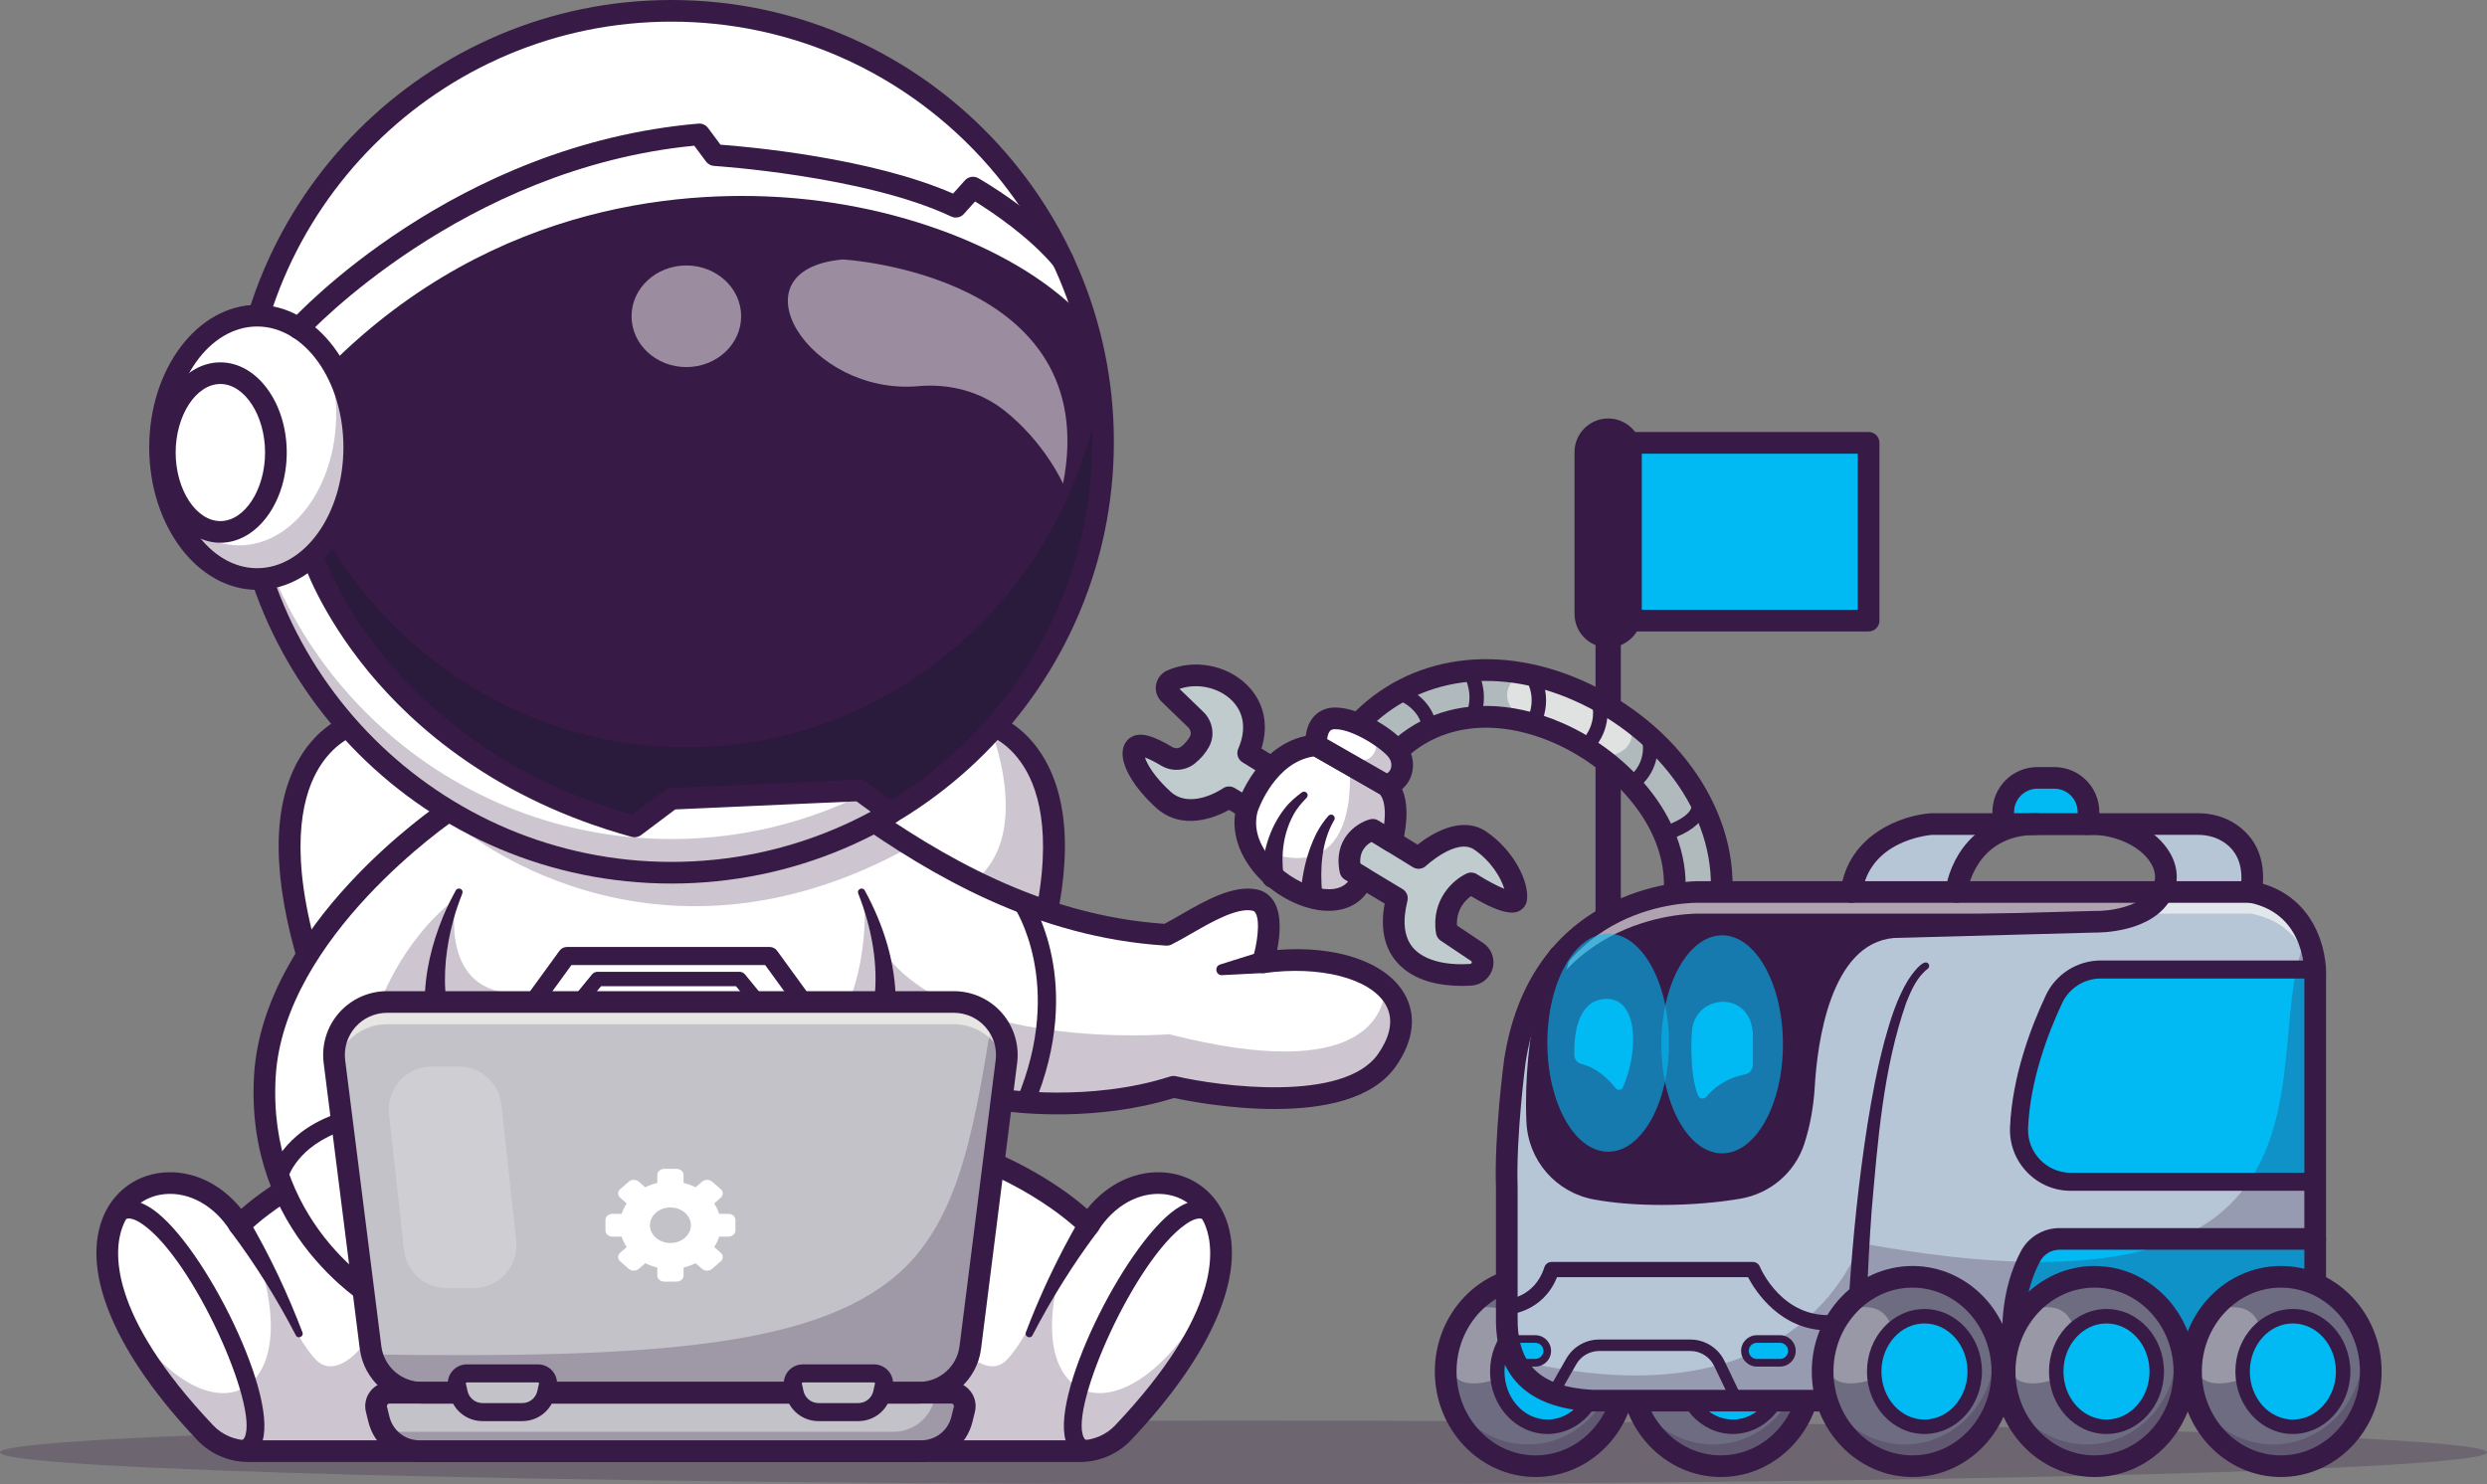 <svg width="129" height="77" viewBox="0 0 129 77" fill="none" xmlns="http://www.w3.org/2000/svg">
<rect x="0" y="0" width="129" height="77" fill="#808080" stroke="none"/>
<path opacity="0.25" d="M64.5 77C100.122 77 128.999 76.261 128.999 75.349C128.999 74.437 100.122 73.698 64.5 73.698C28.877 73.698 -0 74.437 -0 75.349C-0 76.261 28.877 77 64.5 77Z" fill="#371A45"/>
<path d="M53.59 50.118H16.1C12.718 39.083 18.375 37.571 18.375 37.571H51.315C51.315 37.571 56.973 39.083 53.59 50.118H53.59Z" fill="white"/>
<g opacity="0.25">
<path d="M53.59 50.118H48.914C44.036 48.894 39.938 47.009 45.856 47.011C53.982 47.015 52.316 40.29 51.311 37.571H51.315C51.315 37.571 56.973 39.083 53.59 50.118Z" fill="#371A45"/>
</g>
<path d="M53.59 50.68H16.101C15.854 50.68 15.635 50.519 15.563 50.282C14.121 45.58 14.085 41.943 15.457 39.47C16.552 37.496 18.162 37.047 18.23 37.029C18.53 36.949 18.838 37.126 18.918 37.426C18.998 37.724 18.822 38.03 18.524 38.112C18.467 38.129 17.27 38.489 16.419 40.054C15.617 41.527 14.999 44.364 16.519 49.557H53.172C54.691 44.364 54.073 41.527 53.272 40.054C52.418 38.484 51.217 38.126 51.166 38.112C50.869 38.027 50.694 37.719 50.776 37.422C50.859 37.124 51.163 36.949 51.461 37.028C51.529 37.046 53.138 37.496 54.234 39.47C55.606 41.942 55.57 45.58 54.128 50.282C54.056 50.518 53.838 50.679 53.59 50.679L53.59 50.68Z" fill="#371A45"/>
<path d="M58.252 74.33C57.675 74.938 56.871 75.282 56.032 75.282H12.867C12.028 75.282 11.224 74.938 10.647 74.33C8.18 71.727 6.76 69.471 6.078 67.607C6.076 67.607 6.076 67.605 6.076 67.605C3.769 61.315 9.837 59.453 12.425 63.563C12.425 63.563 15.096 60.731 20.53 59.234H48.369C53.803 60.731 56.474 63.563 56.474 63.563C59.828 58.235 69.036 62.945 58.252 74.33Z" fill="white"/>
<g opacity="0.25">
<path d="M23.81 75.209C23.801 75.232 23.791 75.256 23.785 75.282H12.867C12.028 75.282 11.224 74.938 10.647 74.33C8.181 71.727 6.76 69.471 6.078 67.608C10.504 75.281 16.142 72.867 13.261 64.881C13.33 65.04 15.581 70.145 16.642 70.744C17.719 71.352 18.89 69.715 18.89 69.715C18.89 69.715 24.419 73.733 23.81 75.21V75.209Z" fill="#371A45"/>
</g>
<g opacity="0.25">
<path d="M44.805 75.209C44.814 75.232 44.824 75.256 44.83 75.282H55.748C56.587 75.282 57.391 74.938 57.968 74.33C60.435 71.727 61.855 69.471 62.537 67.608C58.111 75.281 52.474 72.867 55.354 64.881C55.285 65.04 53.034 70.145 51.974 70.744C50.896 71.352 49.725 69.715 49.725 69.715C49.725 69.715 44.196 73.733 44.805 75.21L44.805 75.209Z" fill="#371A45"/>
</g>
<path d="M12.388 75.677C12.224 75.677 12.039 75.652 11.83 75.594C11.581 75.525 11.435 75.267 11.505 75.018C11.574 74.769 11.833 74.624 12.082 74.693C12.565 74.827 12.643 74.66 12.69 74.56C13.43 72.984 10.03 65.333 7.389 63.508C6.683 63.02 6.444 63.264 6.354 63.357C6.173 63.542 5.877 63.546 5.691 63.366C5.506 63.185 5.502 62.889 5.682 62.704C6.012 62.366 6.74 61.921 7.922 62.738C10.579 64.573 14.609 72.678 13.538 74.957C13.425 75.198 13.108 75.677 12.388 75.677L12.388 75.677Z" fill="#371A45"/>
<path d="M12.889 63.245C13.99 65.128 14.916 67.091 15.689 69.124C15.768 69.342 15.454 69.484 15.346 69.275C14.368 67.392 13.235 65.571 11.961 63.88C11.495 63.245 12.46 62.58 12.888 63.245L12.889 63.245Z" fill="#371A45"/>
<path d="M56.032 75.844H12.868C11.877 75.844 10.918 75.432 10.239 74.715C6.042 70.284 4.24 66.112 5.295 63.27C5.807 61.893 6.971 60.983 8.41 60.834C9.927 60.678 11.448 61.387 12.51 62.713C13.53 61.822 16.126 59.865 20.381 58.693C20.681 58.61 20.99 58.786 21.072 59.084C21.155 59.383 20.979 59.692 20.68 59.775C15.481 61.207 12.86 63.921 12.834 63.948C12.714 64.074 12.543 64.139 12.37 64.121C12.197 64.104 12.042 64.008 11.95 63.862C11.124 62.55 9.812 61.818 8.525 61.951C7.507 62.056 6.714 62.679 6.35 63.66C5.923 64.808 5.529 68.108 11.056 73.943C11.524 74.437 12.184 74.721 12.868 74.721H56.032C56.715 74.721 57.376 74.437 57.844 73.943C63.371 68.108 62.976 64.808 62.55 63.66C62.186 62.679 61.393 62.056 60.374 61.951C59.088 61.819 57.776 62.55 56.95 63.862C56.858 64.009 56.702 64.105 56.529 64.122C56.355 64.138 56.184 64.074 56.065 63.948C56.04 63.922 53.418 61.208 48.22 59.776C47.92 59.693 47.744 59.384 47.827 59.085C47.91 58.786 48.219 58.61 48.519 58.693C52.773 59.865 55.37 61.822 56.39 62.714C57.451 61.388 58.972 60.679 60.49 60.834C61.929 60.983 63.093 61.894 63.604 63.27C64.659 66.112 62.857 70.284 58.661 74.715C57.981 75.433 57.023 75.844 56.031 75.844L56.032 75.844Z" fill="#371A45"/>
<path d="M56.511 75.677C55.789 75.677 55.474 75.198 55.36 74.957C54.289 72.678 58.319 64.575 60.976 62.739C62.158 61.922 62.887 62.367 63.216 62.705C63.396 62.889 63.392 63.186 63.207 63.366C63.022 63.547 62.725 63.543 62.544 63.358C62.455 63.265 62.215 63.021 61.509 63.508C58.868 65.333 55.468 72.985 56.208 74.56C56.255 74.66 56.333 74.828 56.816 74.694C57.065 74.624 57.324 74.769 57.394 75.019C57.463 75.267 57.318 75.526 57.068 75.595C56.86 75.653 56.674 75.678 56.51 75.678L56.511 75.677Z" fill="#371A45"/>
<path d="M56.938 63.88C55.664 65.572 54.531 67.393 53.553 69.276C53.448 69.481 53.127 69.341 53.21 69.124C53.783 67.606 54.457 66.121 55.212 64.682C55.466 64.198 55.723 63.728 56.01 63.245C56.169 62.978 56.515 62.89 56.782 63.049C57.073 63.219 57.147 63.617 56.937 63.88L56.938 63.88Z" fill="#371A45"/>
<path d="M71.926 55.019C69.536 58.384 60.869 56.38 60.869 56.38C56.512 57.783 51.952 57.057 51.952 57.057C51.952 57.057 48.313 58.457 43.512 60.254C34.578 63.598 21.625 68.316 20.609 67.951C19.046 67.39 13.301 63.523 13.737 55.85C14.174 48.177 23.267 42.066 23.267 42.066H44.533C45.427 42.695 46.341 43.309 47.284 43.893C51.152 46.292 55.466 48.188 60.517 48.497C61.828 47.842 63.751 46.414 65.085 46.695C66.42 46.976 65.507 49.923 65.507 49.923C68.307 49.541 70.664 50.086 71.85 51.203C72.847 52.141 73.016 53.483 71.925 55.02L71.926 55.019Z" fill="white"/>
<g opacity="0.25">
<path d="M47.284 43.893C33.731 51.462 23.81 42.873 23.81 42.873L24.775 42.066H44.533C45.427 42.695 46.341 43.309 47.284 43.893Z" fill="#371A45"/>
</g>
<g opacity="0.25">
<path d="M23.657 46.603C23.657 46.603 22.615 51.686 27.043 51.53L23.084 52.122L19.617 52.27C19.617 52.27 20.716 48.874 23.657 46.603Z" fill="#371A45"/>
</g>
<g opacity="0.25">
<path d="M71.926 55.019C69.536 58.384 60.869 56.38 60.869 56.38C56.512 57.783 51.952 57.057 51.952 57.057C51.952 57.057 48.313 58.457 43.512 60.254C38.12 58.371 33.859 56.059 38.146 56.005C45.596 55.912 44.837 46.603 44.837 46.603L45.665 49.128C49.17 54.57 60.65 53.655 60.65 53.655C70.837 56.254 71.806 52.5 71.851 51.203C72.848 52.141 73.016 53.482 71.926 55.019Z" fill="#371A45"/>
</g>
<path d="M20.75 68.537C20.574 68.537 20.491 68.507 20.418 68.48C18.87 67.924 12.714 63.921 13.176 55.818C13.624 47.957 22.572 41.857 22.953 41.601C23.211 41.428 23.56 41.496 23.733 41.754C23.907 42.011 23.838 42.359 23.581 42.533C23.492 42.592 14.715 48.58 14.298 55.882C13.879 63.239 19.321 66.867 20.766 67.412C20.779 67.412 20.793 67.413 20.808 67.413C22.743 67.413 40.726 60.774 51.751 56.533C51.843 56.498 51.944 56.487 52.041 56.502C52.085 56.51 56.526 57.19 60.696 55.846C60.793 55.815 60.897 55.811 60.995 55.833C63.305 56.367 69.688 57.201 71.467 54.695C71.951 54.012 72.412 53.005 71.853 52.084C71.042 50.747 68.463 50.088 65.583 50.48C65.393 50.507 65.202 50.433 65.078 50.287C64.954 50.141 64.913 49.941 64.97 49.758C65.193 49.034 65.388 47.811 65.123 47.361C65.076 47.282 65.029 47.258 64.969 47.245C64.159 47.074 62.856 47.824 61.809 48.425C61.44 48.638 61.092 48.838 60.769 48.999C60.68 49.043 60.582 49.063 60.483 49.057C53.7 48.643 48.223 45.349 44.21 42.527C43.956 42.348 43.895 41.998 44.074 41.745C44.253 41.491 44.604 41.431 44.857 41.609C48.719 44.325 53.967 47.49 60.399 47.927C60.659 47.791 60.947 47.626 61.248 47.452C62.524 46.718 63.969 45.888 65.201 46.146C65.583 46.226 65.891 46.45 66.092 46.792C66.494 47.473 66.394 48.533 66.246 49.281C69.303 49.043 71.832 49.882 72.815 51.502C73.498 52.628 73.345 53.992 72.384 55.345C69.96 58.759 62.13 57.228 60.895 56.962C56.904 58.205 52.859 57.75 52.017 57.635C50.963 58.039 44.052 60.686 37.059 63.243C24.34 67.895 21.562 68.538 20.75 68.538L20.75 68.537Z" fill="#371A45"/>
<path d="M57.214 22.919C57.214 31.119 52.795 38.286 46.205 42.175C42.871 44.144 38.982 45.275 34.827 45.275C22.464 45.275 12.44 35.266 12.44 22.919C12.44 10.573 22.464 0.562 34.827 0.562C45.464 0.562 54.368 7.97 56.648 17.9V17.902C57.019 19.515 57.214 21.194 57.214 22.919Z" fill="white"/>
<g opacity="0.25">
<path d="M57.214 22.919C57.214 31.118 52.795 38.286 46.205 42.175C42.871 44.144 38.982 45.274 34.827 45.274C22.464 45.274 12.44 35.266 12.44 22.919C12.44 22.627 12.446 22.335 12.459 22.047C12.916 33.989 22.757 43.528 34.827 43.528C38.982 43.528 42.871 42.398 46.205 40.429C52.561 36.678 56.896 29.879 57.197 22.045C57.209 22.335 57.214 22.627 57.214 22.919Z" fill="#371A45"/>
</g>
<path d="M57.214 22.919C57.214 31.119 52.796 38.286 46.205 42.175L44.597 41.002L34.827 41.44L32.914 42.873C19.546 39.194 16.235 28.9 16.235 28.9L17.5 19.359C31.225 5.632 51.656 10.701 56.648 17.899V17.901C57.019 19.515 57.214 21.193 57.214 22.919V22.919Z" fill="#371A45"/>
<g opacity="0.35">
<path d="M57.214 22.919C57.214 31.119 52.796 38.286 46.205 42.175L44.597 41.002L34.827 41.439L32.914 42.873C19.546 39.194 16.235 28.9 16.235 28.9L16.47 27.13C20.169 34.068 27.35 38.773 35.601 38.773C46.34 38.773 55.264 30.802 57.065 20.314C57.164 21.169 57.214 22.037 57.214 22.919V22.919Z" fill="#101928"/>
</g>
<path d="M34.827 45.837C22.173 45.837 11.878 35.556 11.878 22.918C11.878 10.281 22.174 0 34.827 0C47.481 0 57.776 10.281 57.776 22.918C57.776 35.556 47.481 45.837 34.827 45.837ZM34.827 1.123C22.794 1.123 13.003 10.9 13.003 22.918C13.003 34.936 22.794 44.714 34.827 44.714C46.861 44.714 56.652 34.936 56.652 22.918C56.652 10.9 46.862 1.123 34.827 1.123V1.123Z" fill="#371A45"/>
<path d="M13.339 30.038C16.12 30.038 18.375 26.98 18.375 23.207C18.375 19.434 16.12 16.376 13.339 16.376C10.557 16.376 8.302 19.434 8.302 23.207C8.302 26.98 10.557 30.038 13.339 30.038Z" fill="white"/>
<g opacity="0.25">
<path d="M18.375 23.207C18.375 26.98 16.121 30.038 13.34 30.038C11.38 30.038 9.68 28.52 8.85 26.303C9.761 27.534 11.016 28.292 12.403 28.292C15.184 28.292 17.439 25.234 17.439 21.461C17.439 20.346 17.242 19.294 16.891 18.364C17.807 19.601 18.375 21.313 18.375 23.207V23.207Z" fill="#371A45"/>
</g>
<path d="M13.338 30.6C10.251 30.6 7.74 27.283 7.74 23.207C7.74 19.131 10.251 15.815 13.338 15.815C16.426 15.815 18.937 19.131 18.937 23.207C18.937 27.283 16.426 30.6 13.338 30.6ZM13.338 16.938C10.871 16.938 8.864 19.75 8.864 23.207C8.864 26.664 10.871 29.477 13.338 29.477C15.805 29.477 17.813 26.664 17.813 23.207C17.813 19.75 15.805 16.938 13.338 16.938Z" fill="#371A45"/>
<path d="M11.43 28.156C9.531 28.156 7.986 26.057 7.986 23.477C7.986 20.897 9.531 18.798 11.43 18.798C13.328 18.798 14.873 20.897 14.873 23.477C14.873 26.057 13.328 28.156 11.43 28.156ZM11.43 19.921C10.172 19.921 9.111 21.55 9.111 23.477C9.111 25.405 10.173 27.033 11.43 27.033C12.687 27.033 13.749 25.405 13.749 23.477C13.749 21.55 12.687 19.921 11.43 19.921Z" fill="#371A45"/>
<path d="M17.898 19.757L17.102 18.963C25.76 10.305 35.98 9.813 41.302 10.291C48.163 10.907 54.516 13.836 57.111 17.581L56.186 18.22C53.77 14.734 47.748 11.997 41.202 11.409C36.075 10.948 26.232 11.421 17.898 19.757H17.898Z" fill="#371A45"/>
<path d="M32.914 43.435C32.864 43.435 32.814 43.428 32.765 43.415C25.717 41.475 21.459 37.694 19.128 34.863C16.59 31.782 15.735 29.181 15.7 29.071C15.605 28.776 15.768 28.46 16.064 28.365C16.359 28.27 16.675 28.432 16.771 28.727C16.782 28.762 17.617 31.276 20.03 34.191C22.227 36.846 26.219 40.383 32.799 42.258L34.49 40.99C34.581 40.922 34.689 40.883 34.803 40.878L44.571 40.441C44.698 40.436 44.824 40.473 44.928 40.548L46.537 41.722C46.788 41.905 46.843 42.256 46.66 42.506C46.477 42.757 46.125 42.812 45.875 42.629L44.424 41.571L35.027 41.991L33.253 43.322C33.154 43.396 33.036 43.434 32.915 43.434L32.914 43.435Z" fill="#371A45"/>
<path d="M15.498 17.596C15.362 17.596 15.226 17.547 15.119 17.449C14.889 17.24 14.873 16.885 15.083 16.656C15.424 16.282 23.595 7.495 36.225 6.413C36.417 6.396 36.608 6.481 36.724 6.637L37.371 7.506C38.762 7.609 45.166 8.173 49.435 10.043L50.049 9.358C50.226 9.161 50.515 9.113 50.745 9.244C50.868 9.313 53.78 10.974 55.573 13.15C55.77 13.389 55.736 13.743 55.497 13.94C55.257 14.137 54.903 14.103 54.705 13.863C53.414 12.296 51.412 10.97 50.577 10.452L49.997 11.099C49.831 11.284 49.563 11.338 49.338 11.232C44.853 9.116 37.118 8.613 37.04 8.608C36.875 8.598 36.723 8.515 36.624 8.383L36.01 7.559C23.987 8.725 15.993 17.325 15.913 17.413C15.802 17.534 15.65 17.596 15.498 17.596V17.596Z" fill="#371A45"/>
<g opacity="0.5">
<path d="M35.6 19.043C37.17 19.043 38.443 17.863 38.443 16.407C38.443 14.952 37.17 13.772 35.6 13.772C34.031 13.772 32.758 14.952 32.758 16.407C32.758 17.863 34.031 19.043 35.6 19.043Z" fill="#FFFDF9"/>
</g>
<g opacity="0.5">
<path d="M52.072 21.278C50.821 20.294 49.226 19.893 47.639 20.033C41.968 20.539 37.849 13.983 43.722 13.46C43.722 13.46 57.271 14.22 55.14 25.094C55.14 25.094 54.194 22.949 52.072 21.277V21.278Z" fill="#FFFDF9"/>
</g>
<path d="M65.607 50.475L63.386 50.589C63.057 50.605 62.975 50.135 63.287 50.037L65.408 49.37C66.225 49.157 66.448 50.391 65.607 50.475H65.607Z" fill="#371A45"/>
<path d="M53.184 57.653C53.124 57.653 53.063 57.642 53.004 57.617C52.765 57.517 52.653 57.243 52.753 57.004C55.248 51.048 52.632 47.104 52.605 47.065C52.46 46.851 52.515 46.56 52.728 46.415C52.943 46.269 53.234 46.324 53.379 46.538C53.5 46.715 56.307 50.946 53.617 57.366C53.542 57.545 53.367 57.653 53.184 57.653Z" fill="#371A45"/>
<path d="M14.463 61.522C14.426 61.522 14.389 61.517 14.351 61.508C14.101 61.447 13.948 61.197 14.008 60.947C14.029 60.857 14.571 58.726 17.593 57.732C17.838 57.651 18.104 57.785 18.184 58.03C18.265 58.276 18.131 58.541 17.886 58.621C15.387 59.443 14.936 61.099 14.918 61.168C14.864 61.38 14.673 61.522 14.463 61.522V61.522Z" fill="#371A45"/>
<path d="M22.033 52.042C22.019 50.493 22.398 48.966 22.984 47.545C23.174 47.079 23.404 46.632 23.641 46.193C23.69 46.101 23.804 46.068 23.895 46.117C23.982 46.163 24.016 46.267 23.979 46.355C23.804 46.808 23.64 47.263 23.516 47.729C23.147 49.086 22.97 50.527 23.151 51.922C23.259 52.706 22.097 52.835 22.033 52.042H22.033Z" fill="#371A45"/>
<path d="M45.344 51.922C45.579 50.042 45.207 48.11 44.516 46.355C44.426 46.139 44.739 45.986 44.853 46.193C45.832 47.977 46.471 49.99 46.461 52.042C46.398 52.832 45.237 52.709 45.343 51.922H45.344Z" fill="#371A45"/>
<path d="M41.66 52.45H27.669C27.493 52.45 27.331 52.351 27.251 52.194C27.171 52.038 27.186 51.85 27.289 51.707L29.023 49.321C29.111 49.199 29.252 49.128 29.402 49.128H39.927C40.077 49.128 40.218 49.2 40.306 49.321L42.04 51.707C42.144 51.85 42.158 52.038 42.078 52.194C41.998 52.351 41.837 52.45 41.661 52.45H41.66ZM28.587 51.514H40.742L39.688 50.064H29.641L28.587 51.514Z" fill="#371A45"/>
<path d="M39.567 52.645H29.784C29.64 52.645 29.508 52.562 29.445 52.431C29.383 52.3 29.402 52.146 29.494 52.034L30.706 50.552C30.777 50.465 30.883 50.415 30.996 50.415H38.355C38.467 50.415 38.574 50.465 38.645 50.552L39.857 52.034C39.949 52.146 39.968 52.3 39.906 52.431C39.843 52.562 39.712 52.645 39.567 52.645ZM30.574 51.896H38.777L38.177 51.163H31.174L30.575 51.896H30.574Z" fill="#371A45"/>
<path d="M52.203 55.072L50.33 69.905C50.159 71.247 49.018 72.252 47.665 72.252H21.885C20.658 72.252 19.603 71.425 19.294 70.27H19.292C19.26 70.152 19.235 70.031 19.22 69.905L17.346 55.072C17.139 53.432 18.418 51.982 20.075 51.982H49.474C50.26 51.982 50.961 52.307 51.456 52.824C52.01 53.398 52.312 54.209 52.203 55.072Z" fill="#C2C2C8"/>
<g opacity="0.25">
<path d="M52.203 55.072L50.33 69.905C50.159 71.247 49.018 72.252 47.665 72.252H21.885C20.658 72.252 19.603 71.425 19.294 70.27C33.196 70.454 41.592 69.945 46.096 66.488C49.547 63.839 50.43 59.335 51.456 52.824C52.011 53.398 52.312 54.209 52.204 55.072H52.203Z" fill="#371A45"/>
</g>
<g opacity="0.6">
<path d="M52.203 55.072L52.172 55.328C51.917 54.091 50.82 53.136 49.475 53.136H20.075C18.73 53.136 17.633 54.091 17.378 55.328L17.346 55.072C17.139 53.432 18.418 51.982 20.075 51.982H49.474C51.131 51.982 52.411 53.432 52.203 55.072H52.203Z" fill="#FFFDF9"/>
</g>
<path d="M47.787 75.282H21.762C20.764 75.282 19.895 74.603 19.656 73.635L19.527 73.114C19.419 72.676 19.751 72.253 20.203 72.253H49.347C49.798 72.253 50.131 72.676 50.022 73.114L49.893 73.635C49.654 74.603 48.785 75.282 47.787 75.282Z" fill="#C2C2C8"/>
<g opacity="0.25">
<path d="M50.021 73.115L49.892 73.635C49.654 74.603 48.785 75.282 47.786 75.282H21.763C20.989 75.282 20.292 74.874 19.908 74.238C20.045 74.266 20.183 74.279 20.326 74.279H46.35C47.347 74.279 48.217 73.598 48.457 72.63L48.55 72.252H49.347C49.799 72.252 50.13 72.675 50.022 73.115H50.021Z" fill="#371A45"/>
</g>
<path d="M47.663 72.814H21.885C20.252 72.814 18.867 71.594 18.662 69.976L16.788 55.141C16.669 54.2 16.961 53.252 17.59 52.54C18.218 51.828 19.123 51.42 20.073 51.42H49.475C50.425 51.42 51.331 51.828 51.959 52.54C52.587 53.252 52.879 54.2 52.76 55.141L50.886 69.976C50.682 71.594 49.296 72.814 47.663 72.814ZM20.074 52.543C19.446 52.543 18.848 52.813 18.433 53.283C18.018 53.753 17.826 54.379 17.904 55.001L19.779 69.835C19.912 70.893 20.818 71.691 21.886 71.691H47.664C48.732 71.691 49.638 70.893 49.771 69.835L51.645 55.001C51.724 54.379 51.531 53.753 51.116 53.283C50.701 52.812 50.103 52.543 49.476 52.543H20.074Z" fill="#371A45"/>
<path d="M47.786 75.844H21.762C20.503 75.844 19.412 74.991 19.11 73.77L18.981 73.249C18.888 72.871 18.972 72.479 19.212 72.173C19.452 71.867 19.813 71.691 20.202 71.691H49.347C49.736 71.691 50.097 71.866 50.337 72.173C50.577 72.479 50.661 72.871 50.568 73.249L50.439 73.77C50.137 74.991 49.046 75.844 47.787 75.844H47.786ZM20.202 72.814C20.148 72.814 20.116 72.842 20.097 72.865C20.079 72.889 20.06 72.927 20.073 72.98L20.201 73.5C20.379 74.219 21.021 74.721 21.762 74.721H47.786C48.528 74.721 49.169 74.219 49.347 73.5L49.476 72.98C49.489 72.927 49.47 72.889 49.451 72.865C49.433 72.842 49.4 72.814 49.346 72.814H20.202Z" fill="#371A45"/>
<path d="M27.09 73.257H25.031C24.436 73.257 23.921 72.844 23.791 72.264L23.706 71.883C23.634 71.557 23.882 71.249 24.215 71.249H27.906C28.239 71.249 28.487 71.557 28.415 71.883L28.33 72.264C28.201 72.844 27.686 73.257 27.09 73.257H27.09Z" fill="#C2C2C8"/>
<path d="M44.518 73.257H42.459C41.864 73.257 41.349 72.844 41.22 72.264L41.135 71.883C41.062 71.557 41.31 71.249 41.644 71.249H45.334C45.667 71.249 45.915 71.557 45.843 71.883L45.758 72.264C45.629 72.844 45.114 73.257 44.519 73.257H44.518Z" fill="#C2C2C8"/>
<path d="M27.09 73.725H25.031C24.21 73.725 23.512 73.166 23.334 72.365L23.249 71.984C23.184 71.689 23.255 71.386 23.443 71.151C23.632 70.916 23.913 70.781 24.215 70.781H27.905C28.207 70.781 28.489 70.916 28.678 71.151C28.866 71.386 28.937 71.689 28.872 71.984L28.787 72.365C28.609 73.165 27.911 73.724 27.09 73.724L27.09 73.725ZM24.215 71.716C24.209 71.716 24.19 71.716 24.174 71.736C24.159 71.756 24.163 71.774 24.164 71.781L24.249 72.162C24.331 72.531 24.653 72.789 25.031 72.789H27.09C27.468 72.789 27.79 72.531 27.872 72.162L27.957 71.78C27.958 71.774 27.962 71.756 27.946 71.736C27.93 71.716 27.911 71.716 27.905 71.716H24.215L24.215 71.716Z" fill="#371A45"/>
<path d="M44.518 73.725H42.459C41.638 73.725 40.941 73.166 40.762 72.365L40.678 71.984C40.612 71.689 40.683 71.386 40.871 71.151C41.06 70.916 41.342 70.781 41.644 70.781H45.334C45.636 70.781 45.917 70.916 46.106 71.151C46.295 71.386 46.365 71.689 46.3 71.984L46.215 72.365C46.037 73.165 45.34 73.724 44.518 73.724L44.518 73.725ZM41.644 71.716C41.638 71.716 41.618 71.716 41.603 71.736C41.587 71.756 41.591 71.774 41.592 71.781L41.677 72.162C41.759 72.531 42.081 72.789 42.459 72.789H44.518C44.897 72.789 45.218 72.531 45.3 72.162L45.385 71.78C45.386 71.774 45.39 71.756 45.374 71.736C45.359 71.716 45.34 71.716 45.333 71.716H41.643L41.644 71.716Z" fill="#371A45"/>
<path d="M37.78 62.972H37.303C37.244 62.78 37.157 62.599 37.045 62.43L37.382 62.138C37.525 62.014 37.525 61.812 37.382 61.688L36.938 61.302C36.793 61.177 36.562 61.177 36.417 61.302L36.08 61.594C35.888 61.497 35.677 61.42 35.457 61.369V60.957C35.457 60.78 35.294 60.638 35.09 60.638H34.46C34.258 60.638 34.094 60.78 34.094 60.957V61.369C33.873 61.421 33.664 61.497 33.47 61.594L33.133 61.302C32.99 61.177 32.757 61.177 32.614 61.302L32.17 61.688C32.027 61.812 32.027 62.014 32.17 62.138L32.507 62.43C32.394 62.599 32.308 62.78 32.247 62.972H31.771C31.569 62.972 31.404 63.114 31.404 63.29V63.836C31.404 64.011 31.569 64.155 31.771 64.155H32.247C32.308 64.346 32.394 64.527 32.507 64.696L32.17 64.988C32.027 65.112 32.027 65.314 32.17 65.438L32.614 65.826C32.757 65.95 32.99 65.95 33.133 65.826L33.47 65.533C33.664 65.629 33.873 65.706 34.094 65.757V66.171C34.094 66.346 34.258 66.488 34.46 66.488H35.09C35.294 66.488 35.457 66.346 35.457 66.171V65.757C35.677 65.705 35.888 65.629 36.08 65.533L36.417 65.826C36.562 65.95 36.793 65.95 36.938 65.826L37.382 65.438C37.525 65.314 37.525 65.112 37.382 64.988L37.045 64.696C37.157 64.527 37.244 64.346 37.303 64.155H37.78C37.982 64.155 38.146 64.011 38.146 63.836V63.29C38.146 63.114 37.982 62.972 37.78 62.972ZM35.526 64.215C35.334 64.382 35.067 64.485 34.775 64.485C34.19 64.485 33.712 64.07 33.712 63.563C33.712 63.31 33.831 63.078 34.023 62.911C34.216 62.744 34.482 62.641 34.775 62.641C35.067 62.641 35.334 62.744 35.526 62.911C35.719 63.078 35.837 63.31 35.837 63.563C35.837 63.817 35.719 64.048 35.526 64.215V64.215Z" fill="white"/>
<g opacity="0.2">
<path d="M22.395 55.328H23.792C24.93 55.328 25.886 56.184 26.009 57.314L26.774 64.363C26.917 65.68 25.884 66.829 24.558 66.829H23.168C22.031 66.829 21.076 65.974 20.952 64.846L20.179 57.797C20.034 56.479 21.067 55.328 22.395 55.328V55.328Z" fill="white"/>
</g>
<path d="M96.924 22.974H84.087V32.197H96.924V22.974Z" fill="#02BAF3"/>
<path d="M96.924 32.758H84.087C83.776 32.758 83.525 32.507 83.525 32.197V22.973C83.525 22.663 83.776 22.412 84.087 22.412H96.924C97.235 22.412 97.487 22.663 97.487 22.973V32.197C97.487 32.507 97.235 32.758 96.924 32.758ZM84.65 31.635H96.362V23.535H84.65V31.635Z" fill="#371A45"/>
<path d="M83.416 50.251C83.053 50.251 82.76 49.958 82.76 49.596V22.974C82.76 22.612 83.054 22.319 83.416 22.319C83.778 22.319 84.072 22.612 84.072 22.974V49.596C84.072 49.958 83.778 50.251 83.416 50.251Z" fill="#371A45"/>
<path d="M83.415 33.594C82.453 33.594 81.67 32.812 81.67 31.851V23.453C81.67 22.492 82.453 21.71 83.415 21.71C84.378 21.71 85.16 22.492 85.16 23.453V31.851C85.16 32.812 84.378 33.594 83.415 33.594ZM83.415 23.02C83.176 23.02 82.982 23.215 82.982 23.453V31.852C82.982 32.09 83.176 32.285 83.415 32.285C83.654 32.285 83.849 32.09 83.849 31.852V23.453C83.849 23.215 83.654 23.02 83.415 23.02Z" fill="#371A45"/>
<path d="M88.043 47.91C87.997 47.91 87.95 47.907 87.902 47.902C87.234 47.825 86.755 47.221 86.832 46.554C87.258 42.872 84.141 39.481 80.843 38.035C77.393 36.523 74.093 37.054 72.013 39.458C71.574 39.967 70.804 40.023 70.295 39.584C69.786 39.144 69.73 38.376 70.17 37.868C72.944 34.661 77.409 33.872 81.823 35.807C86.701 37.946 89.756 42.48 89.253 46.833C89.181 47.453 88.654 47.91 88.044 47.91L88.043 47.91Z" fill="#B0B9BB"/>
<g opacity="0.6">
<path d="M84.458 37.408C85.074 38.637 83.99 39.369 82.869 39.19C81.959 38.095 79.187 37.408 79.187 37.408C78.204 36.87 77.946 36.075 78.367 35.443C78.789 34.811 80.312 35.443 80.312 35.443C80.312 35.443 82.467 35.981 84.458 37.408H84.458Z" fill="#FFFDF9"/>
</g>
<path d="M88.044 48.471C87.975 48.471 87.906 48.468 87.837 48.459C87.365 48.405 86.943 48.17 86.647 47.798C86.352 47.426 86.219 46.961 86.273 46.489C86.668 43.078 83.726 39.912 80.617 38.548C77.405 37.14 74.348 37.617 72.439 39.825C72.128 40.184 71.695 40.401 71.221 40.436C70.748 40.471 70.287 40.319 69.927 40.008C69.568 39.697 69.35 39.266 69.316 38.792C69.281 38.318 69.433 37.86 69.744 37.5C72.686 34.1 77.4 33.254 82.049 35.293C87.15 37.53 90.342 42.301 89.811 46.897C89.707 47.794 88.947 48.471 88.044 48.471L88.044 48.471ZM77.064 36.621C78.339 36.621 79.694 36.917 81.069 37.52C84.556 39.05 87.847 42.666 87.39 46.618C87.371 46.792 87.419 46.963 87.528 47.1C87.637 47.237 87.793 47.324 87.966 47.344C87.993 47.347 88.019 47.348 88.044 47.348C88.376 47.348 88.655 47.099 88.694 46.768C89.169 42.658 86.251 38.361 81.597 36.321C77.417 34.488 73.202 35.221 70.595 38.234C70.481 38.367 70.424 38.536 70.438 38.71C70.45 38.885 70.53 39.044 70.663 39.158C70.795 39.272 70.965 39.328 71.139 39.316C71.314 39.303 71.474 39.223 71.588 39.091C72.999 37.46 74.919 36.621 77.064 36.621H77.064Z" fill="#371A45"/>
<path d="M74.164 38.189C73.978 38.189 73.816 38.05 73.793 37.861C73.651 36.744 72.592 36.349 72.547 36.333C72.353 36.263 72.252 36.049 72.321 35.855C72.391 35.661 72.603 35.559 72.797 35.628C72.86 35.65 74.336 36.185 74.536 37.767C74.562 37.972 74.417 38.16 74.211 38.186C74.195 38.188 74.18 38.189 74.164 38.189Z" fill="#371A45"/>
<path d="M76.492 37.272C76.458 37.272 76.422 37.267 76.387 37.256C76.189 37.198 76.075 36.99 76.133 36.792C76.383 35.938 76.041 35.258 75.928 35.034C75.906 34.99 75.891 34.957 75.882 34.937C75.806 34.745 75.899 34.527 76.091 34.451C76.282 34.374 76.498 34.466 76.576 34.656C76.581 34.666 76.588 34.68 76.597 34.698C76.987 35.472 77.073 36.247 76.852 37.002C76.804 37.166 76.655 37.272 76.493 37.272H76.492Z" fill="#371A45"/>
<path d="M79.588 37.782C79.539 37.782 79.488 37.772 79.44 37.751C79.25 37.668 79.163 37.448 79.245 37.258C79.678 36.264 79.279 35.516 79.262 35.484C79.163 35.304 79.227 35.076 79.407 34.976C79.587 34.876 79.812 34.938 79.914 35.117C79.939 35.161 80.518 36.208 79.932 37.557C79.871 37.698 79.733 37.782 79.588 37.782Z" fill="#371A45"/>
<path d="M82.326 39.037C82.235 39.037 82.144 39.004 82.072 38.938C81.92 38.797 81.91 38.561 82.051 38.409C82.838 37.557 82.6 36.65 82.597 36.641C82.542 36.442 82.66 36.236 82.859 36.181C83.059 36.126 83.265 36.243 83.32 36.442C83.335 36.496 83.667 37.762 82.602 38.916C82.528 38.996 82.427 39.036 82.326 39.036L82.326 39.037Z" fill="#371A45"/>
<path d="M84.763 40.94C84.656 40.94 84.55 40.895 84.476 40.807C84.343 40.649 84.363 40.413 84.521 40.28C85.411 39.529 85.201 38.548 85.199 38.538C85.133 38.342 85.242 38.139 85.438 38.073C85.635 38.009 85.85 38.122 85.915 38.319C86.012 38.61 86.141 39.893 85.004 40.852C84.934 40.911 84.848 40.94 84.763 40.94H84.763Z" fill="#371A45"/>
<path d="M86.519 43.56C86.365 43.56 86.221 43.465 86.166 43.312C86.097 43.117 86.199 42.903 86.393 42.833C87.353 42.492 87.628 42.142 87.706 41.964C87.769 41.821 87.733 41.727 87.729 41.717L88.066 41.552L88.396 41.374C88.416 41.412 88.59 41.755 88.415 42.21C88.209 42.747 87.614 43.194 86.646 43.539C86.604 43.553 86.562 43.56 86.52 43.56H86.519Z" fill="#371A45"/>
<path d="M89.26 76.064C91.835 76.064 93.922 73.864 93.922 71.151C93.922 68.437 91.835 66.238 89.26 66.238C86.685 66.238 84.598 68.437 84.598 71.151C84.598 73.864 86.685 76.064 89.26 76.064Z" fill="#6D6C80"/>
<g opacity="0.25">
<path d="M94.056 71.082C94.056 73.795 91.968 75.994 89.393 75.994C87.401 75.994 85.702 74.677 85.034 72.824C85.876 74.1 87.276 74.935 88.863 74.935C91.438 74.935 93.525 72.734 93.525 70.022C93.525 69.41 93.418 68.824 93.223 68.283C93.75 69.077 94.055 70.043 94.055 71.082H94.056Z" fill="#371A45"/>
</g>
<g opacity="0.3">
<path d="M85.651 68.041C85.651 68.041 87.79 67.118 88.193 68.966C88.193 68.966 88.63 70.616 87.401 71.47C87.299 71.541 85.012 72.429 84.825 70.768" fill="white"/>
</g>
<path d="M89.26 76.625C86.38 76.625 84.036 74.169 84.036 71.151C84.036 68.133 86.38 65.677 89.26 65.677C92.141 65.677 94.485 68.132 94.485 71.151C94.485 74.17 92.141 76.625 89.26 76.625ZM89.26 66.8C87 66.8 85.161 68.752 85.161 71.151C85.161 73.55 87 75.502 89.26 75.502C91.521 75.502 93.36 73.55 93.36 71.151C93.36 68.752 91.521 66.8 89.26 66.8Z" fill="#371A45"/>
<path d="M89.881 74.018C91.321 74.018 92.488 72.734 92.488 71.151C92.488 69.567 91.321 68.283 89.881 68.283C88.441 68.283 87.274 69.567 87.274 71.151C87.274 72.734 88.441 74.018 89.881 74.018Z" fill="#02BAF3"/>
<path d="M89.881 74.392C88.237 74.392 86.899 72.939 86.899 71.151C86.899 69.363 88.237 67.909 89.881 67.909C91.525 67.909 92.863 69.363 92.863 71.151C92.863 72.939 91.525 74.392 89.881 74.392ZM89.881 68.658C88.65 68.658 87.649 69.776 87.649 71.151C87.649 72.526 88.65 73.644 89.881 73.644C91.112 73.644 92.113 72.526 92.113 71.151C92.113 69.776 91.112 68.658 89.881 68.658Z" fill="#371A45"/>
<path d="M79.65 76.064C82.225 76.064 84.312 73.864 84.312 71.151C84.312 68.437 82.225 66.238 79.65 66.238C77.075 66.238 74.988 68.437 74.988 71.151C74.988 73.864 77.075 76.064 79.65 76.064Z" fill="#6D6C80"/>
<g opacity="0.25">
<path d="M84.445 71.082C84.445 73.795 82.357 75.994 79.783 75.994C77.79 75.994 76.091 74.677 75.424 72.824C76.265 74.1 77.665 74.935 79.252 74.935C81.827 74.935 83.915 72.734 83.915 70.022C83.915 69.41 83.808 68.824 83.613 68.283C84.139 69.077 84.445 70.043 84.445 71.082H84.445Z" fill="#371A45"/>
</g>
<g opacity="0.3">
<path d="M76.04 68.041C76.04 68.041 78.179 67.118 78.582 68.966C78.582 68.966 79.019 70.616 77.79 71.47C77.688 71.541 75.401 72.429 75.214 70.768" fill="white"/>
</g>
<path d="M79.65 76.625C76.769 76.625 74.425 74.169 74.425 71.151C74.425 68.133 76.769 65.677 79.65 65.677C82.531 65.677 84.874 68.132 84.874 71.151C84.874 74.17 82.531 76.625 79.65 76.625ZM79.65 66.8C77.389 66.8 75.55 68.752 75.55 71.151C75.55 73.55 77.389 75.502 79.65 75.502C81.91 75.502 83.749 73.55 83.749 71.151C83.749 68.752 81.91 66.8 79.65 66.8Z" fill="#371A45"/>
<path d="M80.271 74.018C81.71 74.018 82.878 72.734 82.878 71.151C82.878 69.567 81.71 68.283 80.271 68.283C78.831 68.283 77.664 69.567 77.664 71.151C77.664 72.734 78.831 74.018 80.271 74.018Z" fill="#02BAF3"/>
<path d="M80.27 74.392C78.626 74.392 77.289 72.939 77.289 71.151C77.289 69.363 78.626 67.909 80.27 67.909C81.914 67.909 83.252 69.363 83.252 71.151C83.252 72.939 81.914 74.392 80.27 74.392ZM80.27 68.658C79.04 68.658 78.038 69.776 78.038 71.151C78.038 72.526 79.04 73.644 80.27 73.644C81.501 73.644 82.503 72.526 82.503 71.151C82.503 69.776 81.501 68.658 80.27 68.658Z" fill="#371A45"/>
<path d="M120.088 50.766V72.662H82.561C80.636 72.554 79.218 71.933 78.562 70.527C78.281 69.928 78.138 69.187 78.157 68.283V61.621C78.064 58.86 78.579 55.02 78.579 55.02C79.984 46.04 88.136 46.274 88.136 46.274H116.762C118.43 46.604 119.266 47.609 119.681 48.587L119.683 48.589C120.154 49.697 120.088 50.766 120.088 50.766H120.088Z" fill="#B7C6D7"/>
<g opacity="0.25">
<path d="M96.782 72.662H82.56C80.635 72.554 79.217 71.933 78.561 70.527C93.75 74.24 96.561 64.272 96.561 64.272L96.486 66.674C96.486 66.674 96.9 69.794 96.782 72.662Z" fill="#371A45"/>
</g>
<path d="M101.472 46.273C101.472 46.273 101.878 42.749 105.626 42.749H100.535C100.535 42.749 97.162 42.967 96.225 46.273" fill="#B7C6D7"/>
<path d="M94.824 69.018C92.345 69.018 91.047 66.975 90.669 66.258H80.762C80.019 68.103 78.242 68.202 78.162 68.206C77.942 68.213 77.759 68.046 77.749 67.828C77.74 67.61 77.908 67.425 78.126 67.415C78.187 67.412 79.607 67.315 80.106 65.743C80.158 65.578 80.31 65.467 80.483 65.467H90.916C91.076 65.467 91.22 65.563 91.281 65.71C91.328 65.822 92.469 68.458 95.177 68.21C95.396 68.191 95.588 68.35 95.608 68.568C95.627 68.786 95.467 68.978 95.249 68.998C95.103 69.012 94.962 69.018 94.824 69.018L94.824 69.018Z" fill="#371A45"/>
<path d="M90.103 72.959C89.992 72.959 89.886 72.897 89.835 72.79L88.912 70.861C88.687 70.391 88.205 70.087 87.683 70.087H82.945C82.458 70.087 82.004 70.35 81.763 70.772L80.814 72.432C80.732 72.575 80.551 72.624 80.408 72.543C80.266 72.462 80.216 72.28 80.297 72.138L81.246 70.478C81.594 69.871 82.245 69.493 82.945 69.493H87.683C88.432 69.493 89.125 69.93 89.448 70.605L90.371 72.534C90.442 72.682 90.379 72.859 90.231 72.93C90.19 72.95 90.146 72.959 90.103 72.959Z" fill="#371A45"/>
<path d="M112.155 46.274C111.342 47.897 108.641 47.818 108.641 47.818L98.209 48.099C94.742 48.38 93.758 53.152 93.571 56.333C93.503 57.484 93.293 58.429 93.055 59.163C92.634 60.455 91.522 61.4 90.182 61.632C88.076 61.997 85.064 62.092 82.787 61.675C81.075 61.362 79.813 59.914 79.737 58.177C79.538 53.65 80.874 49.607 80.874 49.607V49.605C83.766 46.149 88.136 46.274 88.136 46.274H112.156H112.155Z" fill="#371A45"/>
<path d="M116.761 46.274C117.035 44.6 116.37 43.71 115.687 43.243C115.196 42.908 114.607 42.749 114.013 42.749H108.235C108.235 42.749 112.629 42.624 112.345 46.056" fill="#B7C6D7"/>
<path d="M95.909 67.223C96.102 64.251 96.401 61.304 96.86 58.363C97.094 56.896 97.368 55.431 97.753 53.988C98.053 52.905 98.387 51.806 98.979 50.834C99.115 50.618 99.777 49.657 100.034 50.005C100.093 50.091 100.069 50.208 99.984 50.266C99.436 50.68 99.129 51.383 98.875 52.019C97.667 55.486 97.399 59.214 97.079 62.852C96.972 64.322 96.89 65.8 96.844 67.266C96.811 67.885 95.887 67.856 95.909 67.223V67.223Z" fill="#371A45"/>
<g opacity="0.6">
<path d="M120.088 50.766V51.589C120.058 50.68 119.712 47.977 116.762 47.397H88.136C88.136 47.397 79.984 47.163 78.579 56.142C78.579 56.142 78.206 58.922 78.153 61.452C78.084 58.706 78.579 55.02 78.579 55.02C79.984 46.04 88.136 46.274 88.136 46.274H116.762C120.322 46.976 120.088 50.766 120.088 50.766Z" fill="#FFFDF9"/>
</g>
<g opacity="0.6">
<path d="M78.153 61.452C78.153 61.508 78.155 61.564 78.157 61.621V62.744C78.144 62.332 78.142 61.896 78.153 61.453V61.452Z" fill="#FFFDF9"/>
</g>
<g opacity="0.6">
<path d="M120.088 51.888V51.589C120.096 51.776 120.088 51.888 120.088 51.888Z" fill="#FFFDF9"/>
</g>
<path d="M86.185 62.51C84.992 62.51 83.775 62.428 82.686 62.228C80.708 61.866 79.264 60.21 79.175 58.201C78.973 53.624 80.284 49.6 80.34 49.431C80.437 49.136 80.754 48.977 81.049 49.074C81.344 49.171 81.505 49.488 81.407 49.783C81.394 49.822 80.106 53.788 80.299 58.152C80.364 59.635 81.429 60.857 82.889 61.124C85.216 61.55 88.181 61.408 90.086 61.079C91.233 60.88 92.165 60.08 92.52 58.99C92.788 58.166 92.953 57.261 93.009 56.301C93.158 53.78 93.957 47.88 98.164 47.54C98.174 47.539 98.184 47.539 98.194 47.538L108.627 47.258C108.638 47.258 108.648 47.258 108.659 47.258C109.313 47.279 111.121 47.085 111.652 46.024C111.848 45.633 111.824 45.223 111.582 44.807C111.1 43.982 109.932 43.382 108.673 43.312H100.214C99.941 43.334 96.956 43.642 96.588 46.351C96.546 46.658 96.263 46.872 95.955 46.831C95.647 46.789 95.432 46.507 95.474 46.199C95.875 43.245 98.712 42.285 100.155 42.19C100.168 42.189 100.18 42.188 100.192 42.188H108.688C108.698 42.188 108.707 42.188 108.717 42.189C110.371 42.276 111.877 43.082 112.553 44.242C112.986 44.984 113.023 45.795 112.658 46.526C111.724 48.391 108.918 48.385 108.643 48.38L98.24 48.66C94.925 48.944 94.262 54.142 94.132 56.367C94.07 57.423 93.887 58.422 93.589 59.338C93.105 60.824 91.837 61.916 90.278 62.185C89.16 62.379 87.691 62.511 86.184 62.511L86.185 62.51Z" fill="#371A45"/>
<path d="M116.762 46.836C116.732 46.836 116.702 46.833 116.671 46.828C116.364 46.778 116.157 46.49 116.207 46.184C116.393 45.047 116.111 44.213 115.37 43.707C114.99 43.448 114.521 43.311 114.013 43.311H108.235C107.924 43.311 107.673 43.059 107.673 42.749C107.673 42.439 107.924 42.188 108.235 42.188H114.013C114.749 42.188 115.437 42.393 116.004 42.78C116.783 43.312 117.644 44.366 117.317 46.364C117.272 46.64 117.033 46.836 116.763 46.836H116.762Z" fill="#371A45"/>
<path d="M92.329 70.697H91.126C90.786 70.697 90.51 70.421 90.51 70.081C90.51 69.741 90.786 69.465 91.126 69.465H92.329C92.669 69.465 92.946 69.741 92.946 70.081C92.946 70.421 92.669 70.697 92.329 70.697Z" fill="#02BAF3"/>
<path d="M103.909 42.749H108.329V42.121C108.329 41.146 107.537 40.355 106.56 40.355H105.678C104.701 40.355 103.909 41.146 103.909 42.121V42.749H103.909Z" fill="#02BAF3"/>
<path d="M78.646 70.697H79.639C79.808 70.697 79.963 70.628 80.074 70.517C80.186 70.405 80.256 70.252 80.256 70.082C80.256 69.741 79.979 69.466 79.639 69.466H78.436C78.369 69.466 78.303 69.477 78.243 69.498" fill="#02BAF3"/>
<path d="M108.329 43.311H103.909C103.598 43.311 103.347 43.059 103.347 42.749V42.121C103.347 40.838 104.392 39.794 105.678 39.794H106.56C107.845 39.794 108.891 40.838 108.891 42.121V42.749C108.891 43.059 108.639 43.311 108.329 43.311ZM104.471 42.188H107.766V42.121C107.766 41.457 107.225 40.916 106.56 40.916H105.678C105.012 40.916 104.471 41.457 104.471 42.121V42.188Z" fill="#371A45"/>
<path d="M101.474 46.834C101.451 46.834 101.429 46.833 101.407 46.83C101.099 46.793 100.879 46.517 100.915 46.209C101.075 44.819 102.266 42.188 105.627 42.188C105.938 42.188 106.19 42.439 106.19 42.749C106.19 43.059 105.938 43.311 105.627 43.311C102.441 43.311 102.047 46.216 102.032 46.34C101.997 46.624 101.754 46.834 101.474 46.834H101.474Z" fill="#371A45"/>
<path d="M90.507 55.739C90.751 55.691 90.923 55.472 90.923 55.224V53.784C90.923 51.312 87.906 51.52 87.761 53.495C87.761 53.495 87.586 55.567 88.075 56.83C88.145 57.013 88.39 57.044 88.513 56.893C88.819 56.519 89.441 55.949 90.508 55.739L90.507 55.739Z" fill="#02BAF3"/>
<path d="M82.019 55.192C81.813 55.141 81.668 54.956 81.662 54.744C81.636 53.899 81.738 51.961 83.201 51.827C84.966 51.665 85.027 54.476 84.181 56.407C84.113 56.562 83.903 56.583 83.8 56.45C83.498 56.059 82.883 55.409 82.019 55.192V55.192Z" fill="#02BAF3"/>
<path d="M120.079 50.295H108.973C107.934 50.295 106.985 50.891 106.543 51.83C105.816 53.377 104.841 55.902 104.728 58.494C104.661 60.026 105.88 61.308 107.416 61.308H120.079" fill="#02BAF3"/>
<path d="M120.091 64.272H106.825C106.191 64.272 105.612 64.624 105.315 65.183C104.902 65.963 104.43 67.25 104.417 69.075H120.091" fill="#02BAF3"/>
<path d="M120.079 61.777H107.416C106.547 61.777 105.738 61.431 105.138 60.805C104.534 60.175 104.222 59.347 104.26 58.474C104.374 55.846 105.334 53.302 106.119 51.631C106.634 50.535 107.754 49.827 108.973 49.827H120.079C120.338 49.827 120.547 50.036 120.547 50.295C120.547 50.553 120.338 50.763 120.079 50.763H108.973C108.116 50.763 107.329 51.26 106.967 52.029C106.219 53.623 105.304 56.042 105.196 58.515C105.169 59.131 105.389 59.715 105.814 60.159C106.237 60.599 106.805 60.842 107.415 60.842H120.079C120.338 60.842 120.547 61.051 120.547 61.31C120.547 61.568 120.337 61.778 120.079 61.778L120.079 61.777Z" fill="#371A45"/>
<path d="M104.416 69.637H104.412C104.101 69.634 103.852 69.382 103.854 69.071C103.868 67.117 104.386 65.736 104.818 64.921C105.214 64.175 105.983 63.711 106.825 63.711H120.091C120.402 63.711 120.654 63.962 120.654 64.272C120.654 64.582 120.402 64.834 120.091 64.834H106.825C106.401 64.834 106.013 65.069 105.812 65.447C105.438 66.151 104.991 67.353 104.979 69.079C104.976 69.388 104.725 69.637 104.416 69.637V69.637Z" fill="#371A45"/>
<path d="M92.329 70.895H91.127C90.677 70.895 90.311 70.53 90.311 70.081C90.311 69.632 90.677 69.267 91.127 69.267H92.329C92.778 69.267 93.144 69.632 93.144 70.081C93.144 70.53 92.778 70.895 92.329 70.895ZM91.127 69.663C90.896 69.663 90.708 69.851 90.708 70.082C90.708 70.312 90.896 70.5 91.127 70.5H92.329C92.56 70.5 92.748 70.312 92.748 70.082C92.748 69.852 92.56 69.663 92.329 69.663H91.127Z" fill="#371A45"/>
<path d="M79.639 70.895H78.645C78.536 70.895 78.447 70.807 78.447 70.697C78.447 70.588 78.536 70.499 78.645 70.499H79.639C79.748 70.499 79.856 70.455 79.933 70.378C80.013 70.298 80.057 70.193 80.057 70.082C80.057 69.851 79.87 69.664 79.639 69.664H78.436C78.391 69.664 78.347 69.671 78.307 69.685C78.204 69.72 78.091 69.665 78.055 69.562C78.019 69.459 78.075 69.346 78.178 69.31C78.26 69.282 78.347 69.268 78.436 69.268H79.639C80.088 69.268 80.453 69.633 80.453 70.081C80.453 70.298 80.368 70.503 80.214 70.657C80.062 70.808 79.853 70.895 79.639 70.895V70.895Z" fill="#371A45"/>
<path d="M120.088 73.224H82.561C82.55 73.224 82.54 73.224 82.529 73.223C79.193 73.036 77.532 71.37 77.595 68.272V61.621C77.501 58.864 78 55.104 78.022 54.945C79.489 45.572 88.069 45.713 88.153 45.713H116.762C116.799 45.713 116.835 45.716 116.871 45.723C120.057 46.351 120.736 49.296 120.651 50.782V72.662C120.651 72.973 120.4 73.224 120.089 73.224L120.088 73.224ZM82.577 72.101H119.526V50.765C119.526 50.754 119.526 50.742 119.527 50.731C119.534 50.598 119.676 47.458 116.705 46.835H88.136C87.809 46.827 80.444 46.739 79.134 55.106C79.131 55.132 78.628 58.921 78.719 61.602V68.283C78.669 70.77 79.859 71.944 82.577 72.101L82.577 72.101Z" fill="#371A45"/>
<g opacity="0.25">
<path d="M120.088 50.766V72.662H96.487V64.486C123.483 69.469 116.825 54.178 119.682 48.587L119.684 48.589C120.154 49.697 120.088 50.766 120.088 50.766Z" fill="#371A45"/>
</g>
<path d="M108.642 76.064C111.217 76.064 113.304 73.864 113.304 71.151C113.304 68.437 111.217 66.238 108.642 66.238C106.067 66.238 103.98 68.437 103.98 71.151C103.98 73.864 106.067 76.064 108.642 76.064Z" fill="#6D6C80"/>
<g opacity="0.25">
<path d="M113.438 71.082C113.438 73.795 111.35 75.994 108.775 75.994C106.783 75.994 105.083 74.677 104.416 72.824C105.258 74.1 106.657 74.935 108.245 74.935C110.819 74.935 112.907 72.734 112.907 70.022C112.907 69.41 112.8 68.824 112.605 68.283C113.132 69.077 113.437 70.043 113.437 71.082H113.438Z" fill="#371A45"/>
</g>
<g opacity="0.3">
<path d="M105.033 68.041C105.033 68.041 107.172 67.118 107.575 68.966C107.575 68.966 108.012 70.616 106.783 71.47C106.681 71.541 104.394 72.429 104.207 70.768" fill="white"/>
</g>
<path d="M108.642 76.625C105.762 76.625 103.418 74.169 103.418 71.151C103.418 68.133 105.761 65.677 108.642 65.677C111.523 65.677 113.866 68.132 113.866 71.151C113.866 74.17 111.523 76.625 108.642 76.625ZM108.642 66.8C106.381 66.8 104.542 68.752 104.542 71.151C104.542 73.55 106.381 75.502 108.642 75.502C110.903 75.502 112.742 73.55 112.742 71.151C112.742 68.752 110.903 66.8 108.642 66.8Z" fill="#371A45"/>
<path d="M109.263 74.018C110.703 74.018 111.87 72.734 111.87 71.151C111.87 69.567 110.703 68.283 109.263 68.283C107.823 68.283 106.656 69.567 106.656 71.151C106.656 72.734 107.823 74.018 109.263 74.018Z" fill="#02BAF3"/>
<path d="M109.263 74.392C107.619 74.392 106.281 72.939 106.281 71.151C106.281 69.363 107.619 67.909 109.263 67.909C110.907 67.909 112.245 69.363 112.245 71.151C112.245 72.939 110.907 74.392 109.263 74.392ZM109.263 68.658C108.032 68.658 107.031 69.776 107.031 71.151C107.031 72.526 108.032 73.644 109.263 73.644C110.494 73.644 111.495 72.526 111.495 71.151C111.495 69.776 110.494 68.658 109.263 68.658Z" fill="#371A45"/>
<path d="M118.31 76.064C120.885 76.064 122.972 73.864 122.972 71.151C122.972 68.437 120.885 66.238 118.31 66.238C115.735 66.238 113.648 68.437 113.648 71.151C113.648 73.864 115.735 76.064 118.31 76.064Z" fill="#6D6C80"/>
<g opacity="0.25">
<path d="M123.105 71.082C123.105 73.795 121.018 75.994 118.443 75.994C116.451 75.994 114.751 74.677 114.084 72.824C114.925 74.1 116.325 74.935 117.913 74.935C120.487 74.935 122.575 72.734 122.575 70.022C122.575 69.41 122.468 68.824 122.273 68.283C122.8 69.077 123.105 70.043 123.105 71.082H123.105Z" fill="#371A45"/>
</g>
<g opacity="0.3">
<path d="M114.701 68.041C114.701 68.041 116.84 67.118 117.242 68.966C117.242 68.966 117.679 70.616 116.451 71.47C116.348 71.541 114.061 72.429 113.874 70.768" fill="white"/>
</g>
<path d="M118.31 76.625C115.43 76.625 113.086 74.169 113.086 71.151C113.086 68.133 115.429 65.677 118.31 65.677C121.191 65.677 123.534 68.132 123.534 71.151C123.534 74.17 121.191 76.625 118.31 76.625ZM118.31 66.8C116.049 66.8 114.21 68.752 114.21 71.151C114.21 73.55 116.049 75.502 118.31 75.502C120.571 75.502 122.41 73.55 122.41 71.151C122.41 68.752 120.571 66.8 118.31 66.8Z" fill="#371A45"/>
<path d="M118.931 74.018C120.371 74.018 121.538 72.734 121.538 71.151C121.538 69.567 120.371 68.283 118.931 68.283C117.491 68.283 116.324 69.567 116.324 71.151C116.324 72.734 117.491 74.018 118.931 74.018Z" fill="#02BAF3"/>
<path d="M118.931 74.392C117.286 74.392 115.949 72.939 115.949 71.151C115.949 69.363 117.287 67.909 118.931 67.909C120.575 67.909 121.912 69.363 121.912 71.151C121.912 72.939 120.575 74.392 118.931 74.392ZM118.931 68.658C117.7 68.658 116.698 69.776 116.698 71.151C116.698 72.526 117.7 73.644 118.931 73.644C120.162 73.644 121.163 72.526 121.163 71.151C121.163 69.776 120.162 68.658 118.931 68.658Z" fill="#371A45"/>
<path d="M99.2 76.064C101.775 76.064 103.862 73.864 103.862 71.151C103.862 68.437 101.775 66.238 99.2 66.238C96.625 66.238 94.538 68.437 94.538 71.151C94.538 73.864 96.625 76.064 99.2 76.064Z" fill="#6D6C80"/>
<g opacity="0.25">
<path d="M103.997 71.082C103.997 73.795 101.909 75.994 99.334 75.994C97.342 75.994 95.643 74.677 94.975 72.824C95.817 74.1 97.217 74.935 98.804 74.935C101.379 74.935 103.466 72.734 103.466 70.022C103.466 69.41 103.359 68.824 103.165 68.283C103.691 69.077 103.996 70.043 103.996 71.082H103.997Z" fill="#371A45"/>
</g>
<g opacity="0.3">
<path d="M95.592 68.041C95.592 68.041 97.731 67.118 98.134 68.966C98.134 68.966 98.571 70.616 97.342 71.47C97.24 71.541 94.953 72.429 94.765 70.768" fill="white"/>
</g>
<path d="M99.201 76.625C96.32 76.625 93.976 74.169 93.976 71.151C93.976 68.133 96.32 65.677 99.201 65.677C102.082 65.677 104.425 68.132 104.425 71.151C104.425 74.17 102.082 76.625 99.201 76.625ZM99.201 66.8C96.94 66.8 95.101 68.752 95.101 71.151C95.101 73.55 96.94 75.502 99.201 75.502C101.461 75.502 103.3 73.55 103.3 71.151C103.3 68.752 101.461 66.8 99.201 66.8Z" fill="#371A45"/>
<path d="M99.821 74.018C101.261 74.018 102.428 72.734 102.428 71.151C102.428 69.567 101.261 68.283 99.821 68.283C98.382 68.283 97.214 69.567 97.214 71.151C97.214 72.734 98.382 74.018 99.821 74.018Z" fill="#02BAF3"/>
<path d="M99.821 74.392C98.177 74.392 96.84 72.939 96.84 71.151C96.84 69.363 98.177 67.909 99.821 67.909C101.465 67.909 102.803 69.363 102.803 71.151C102.803 72.939 101.465 74.392 99.821 74.392ZM99.821 68.658C98.591 68.658 97.589 69.776 97.589 71.151C97.589 72.526 98.591 73.644 99.821 73.644C101.052 73.644 102.054 72.526 102.054 71.151C102.054 69.776 101.052 68.658 99.821 68.658Z" fill="#371A45"/>
<path opacity="0.6" d="M83.416 59.749C85.158 59.749 86.57 57.217 86.57 54.093C86.57 50.97 85.158 48.438 83.416 48.438C81.673 48.438 80.261 50.97 80.261 54.093C80.261 57.217 81.673 59.749 83.416 59.749Z" fill="url(#paint0_radial_47_359)"/>
<path opacity="0.6" d="M89.327 59.834C91.069 59.834 92.481 57.302 92.481 54.178C92.481 51.055 91.069 48.523 89.327 48.523C87.585 48.523 86.172 51.055 86.172 54.178C86.172 57.302 87.585 59.834 89.327 59.834Z" fill="url(#paint1_radial_47_359)"/>
<path d="M64.742 39.068L73.581 44.511C73.581 44.511 75.463 42.718 76.775 43.607C78.086 44.496 78.719 45.926 78.649 46.603C78.579 47.279 76.306 45.829 76.306 45.829C76.306 45.829 74.76 46.531 75.041 48.332L76.618 49.389C76.743 49.473 76.835 49.598 76.877 49.742C76.994 50.14 76.708 50.54 76.293 50.567C74.138 50.712 71.622 49.942 72.457 46.603L63.75 41.36C63.75 41.36 61.736 42.764 60.33 41.477C58.925 40.191 58.503 38.974 58.971 38.717C59.273 38.551 60.021 38.938 60.516 39.235C60.861 39.442 61.301 39.422 61.617 39.173C61.823 39.011 62.042 38.786 62.211 38.485C62.422 38.107 62.334 37.63 62.022 37.329L60.641 35.996C60.42 35.783 60.493 35.418 60.773 35.294C62.935 34.339 66.023 36.134 64.742 39.067L64.742 39.068Z" fill="#BFCBCD"/>
<path d="M75.809 51.146C74.767 51.146 73.305 50.931 72.419 49.873C71.792 49.125 71.592 48.118 71.822 46.877L63.751 42.017C63.043 42.408 61.312 43.138 59.95 41.892C58.8 40.839 58.143 39.71 58.235 38.947C58.273 38.626 58.439 38.37 58.7 38.226C59.148 37.98 59.777 38.138 60.805 38.754C60.953 38.843 61.14 38.835 61.268 38.733C61.458 38.584 61.61 38.408 61.72 38.212C61.803 38.064 61.765 37.863 61.631 37.734L60.25 36.401C60.014 36.173 59.907 35.843 59.965 35.52C60.023 35.193 60.24 34.917 60.546 34.782C61.923 34.174 63.626 34.486 64.688 35.541C65.559 36.407 65.82 37.587 65.43 38.832L73.528 43.819C74.21 43.283 75.793 42.263 77.091 43.142C78.523 44.113 79.305 45.725 79.208 46.661C79.18 46.929 79.029 47.148 78.793 47.262C78.621 47.345 78.114 47.589 76.299 46.487C75.996 46.707 75.531 47.183 75.573 48.012L76.931 48.923C77.165 49.08 77.337 49.314 77.417 49.584C77.52 49.936 77.459 50.31 77.249 50.611C77.037 50.915 76.703 51.103 76.332 51.128C76.176 51.139 76 51.146 75.81 51.146L75.809 51.146ZM63.75 40.8C63.85 40.8 63.951 40.827 64.041 40.88L72.747 46.122C72.959 46.25 73.062 46.5 73.002 46.739C72.737 47.802 72.83 48.614 73.282 49.153C73.813 49.787 74.897 50.098 76.256 50.007C76.293 50.005 76.315 49.985 76.326 49.968C76.348 49.937 76.34 49.909 76.338 49.9C76.332 49.882 76.321 49.865 76.305 49.855L74.728 48.798C74.598 48.711 74.51 48.574 74.486 48.418C74.212 46.66 75.405 45.621 76.074 45.318C76.248 45.239 76.449 45.253 76.61 45.356C77.106 45.672 77.656 45.962 78.028 46.112C77.856 45.538 77.344 44.67 76.46 44.071C75.555 43.458 73.984 44.902 73.969 44.917C73.784 45.092 73.504 45.122 73.287 44.989L64.448 39.546C64.209 39.399 64.115 39.1 64.227 38.844C64.655 37.864 64.537 36.974 63.896 36.337C63.212 35.658 62.1 35.42 61.182 35.738L62.413 36.927C62.916 37.413 63.035 38.166 62.702 38.76C62.519 39.086 62.272 39.373 61.966 39.615C61.473 40.004 60.774 40.045 60.227 39.717C59.824 39.475 59.555 39.356 59.388 39.297C59.495 39.634 59.854 40.28 60.711 41.065C61.772 42.036 63.413 40.913 63.429 40.901C63.526 40.834 63.638 40.8 63.751 40.8L63.75 40.8Z" fill="#371A45"/>
<path d="M72.193 43.658L71.204 43.047C71.204 43.047 69.694 43.467 70.044 45.151L70.674 45.529C69.845 47.887 65.856 46.325 64.834 43.845H64.832C64.583 43.246 64.51 42.595 64.695 41.931C64.695 41.931 65.679 38.882 68.271 38.663L69.997 39.651L71.864 40.722C71.864 40.722 72.788 41.227 72.193 43.658V43.658Z" fill="white"/>
<path d="M68.918 47.253C68.543 47.253 68.14 47.189 67.718 47.056C65.481 46.353 63.515 44.064 64.155 41.78C64.157 41.772 64.159 41.765 64.161 41.758C64.206 41.619 65.292 38.351 68.224 38.103C68.338 38.094 68.452 38.119 68.551 38.176L72.143 40.235C72.35 40.348 73.402 41.078 72.739 43.79C72.696 43.964 72.573 44.108 72.406 44.176C72.24 44.244 72.05 44.229 71.897 44.135L71.149 43.674C70.888 43.812 70.505 44.132 70.56 44.806L70.963 45.049C71.191 45.186 71.291 45.464 71.203 45.715C70.855 46.707 70.008 47.253 68.917 47.253H68.918ZM65.234 42.095C64.747 43.876 66.59 45.524 68.056 45.985C68.485 46.12 69.425 46.324 69.925 45.734L69.754 45.632C69.62 45.551 69.526 45.418 69.494 45.265C69.132 43.526 70.356 42.7 71.053 42.507C71.204 42.464 71.365 42.487 71.499 42.57L71.794 42.751C71.942 41.592 71.608 41.238 71.563 41.197L68.152 39.242C66.153 39.534 65.292 41.929 65.234 42.095L65.234 42.095ZM71.567 41.199C71.583 41.211 71.594 41.215 71.594 41.215L71.567 41.199Z" fill="#371A45"/>
<path d="M65.455 45.494C65.478 44.233 65.845 42.951 66.629 41.952C66.88 41.618 67.202 41.348 67.529 41.105C67.612 41.044 67.73 41.061 67.791 41.144C67.847 41.218 67.838 41.321 67.776 41.385C67.514 41.656 67.266 41.937 67.094 42.267C66.574 43.206 66.431 44.34 66.575 45.394C66.697 46.207 65.483 46.318 65.455 45.494L65.455 45.494Z" fill="#371A45"/>
<path d="M67.46 46.42C67.542 45.302 67.785 44.233 68.282 43.234C68.454 42.908 68.66 42.6 68.903 42.324C68.972 42.246 69.09 42.238 69.168 42.306C69.24 42.369 69.252 42.474 69.201 42.551C68.534 43.686 68.46 45.105 68.584 46.382C68.65 47.191 67.448 47.234 67.46 46.419V46.42Z" fill="#371A45"/>
<g opacity="0.25">
<path d="M72.193 43.657L71.204 43.047C71.204 43.047 69.693 43.466 70.044 45.151L70.674 45.529C69.845 47.887 65.855 46.325 64.834 43.845C70.132 46.34 70.107 41.156 69.997 39.651L71.863 40.721C71.863 40.721 72.787 41.227 72.193 43.658V43.657Z" fill="#371A45"/>
</g>
<path d="M71.863 40.721L69.452 39.34L68.271 38.662C68.271 38.662 68.138 37.268 69.255 37.268C69.877 37.268 70.675 37.606 71.339 38.016C71.869 38.342 72.311 38.714 72.51 38.993C72.958 39.625 72.715 40.595 71.863 40.721V40.721Z" fill="white"/>
<path d="M71.864 41.282C71.766 41.282 71.669 41.257 71.584 41.208L67.992 39.15C67.833 39.059 67.729 38.897 67.712 38.716C67.702 38.617 67.635 37.738 68.158 37.164C68.431 36.864 68.81 36.705 69.255 36.705C70.582 36.705 72.424 37.897 72.97 38.67C73.32 39.164 73.392 39.81 73.158 40.355C72.942 40.859 72.5 41.194 71.946 41.276C71.918 41.28 71.891 41.282 71.864 41.282ZM68.839 38.341L71.939 40.117C72.023 40.073 72.085 40.005 72.125 39.913C72.204 39.727 72.176 39.493 72.052 39.318C71.714 38.84 70.174 37.828 69.255 37.828C69.072 37.828 69.014 37.892 68.989 37.92C68.9 38.017 68.857 38.189 68.839 38.341Z" fill="#371A45"/>
<g opacity="0.25">
<path d="M71.863 40.721L69.452 39.34C69.609 39.34 69.772 39.356 69.935 39.396C71.854 39.84 71.339 38.017 71.339 38.017C71.87 38.342 72.312 38.715 72.51 38.993C72.959 39.626 72.715 40.595 71.864 40.721H71.863Z" fill="#371A45"/>
</g>
<defs>
<radialGradient id="paint0_radial_47_359" cx="0" cy="0" r="1" gradientUnits="userSpaceOnUse" gradientTransform="translate(83.094 54.323) scale(3.327 5.385)">
<stop stop-color="#02BAF3"/>
<stop offset="0.93" stop-color="#02BAF3"/>
</radialGradient>
<radialGradient id="paint1_radial_47_359" cx="0" cy="0" r="1" gradientUnits="userSpaceOnUse" gradientTransform="translate(88.967 54.409) scale(3.327 5.385)">
<stop stop-color="#02BAF3"/>
<stop offset="0.93" stop-color="#02BAF3"/>
</radialGradient>
</defs>
</svg>
